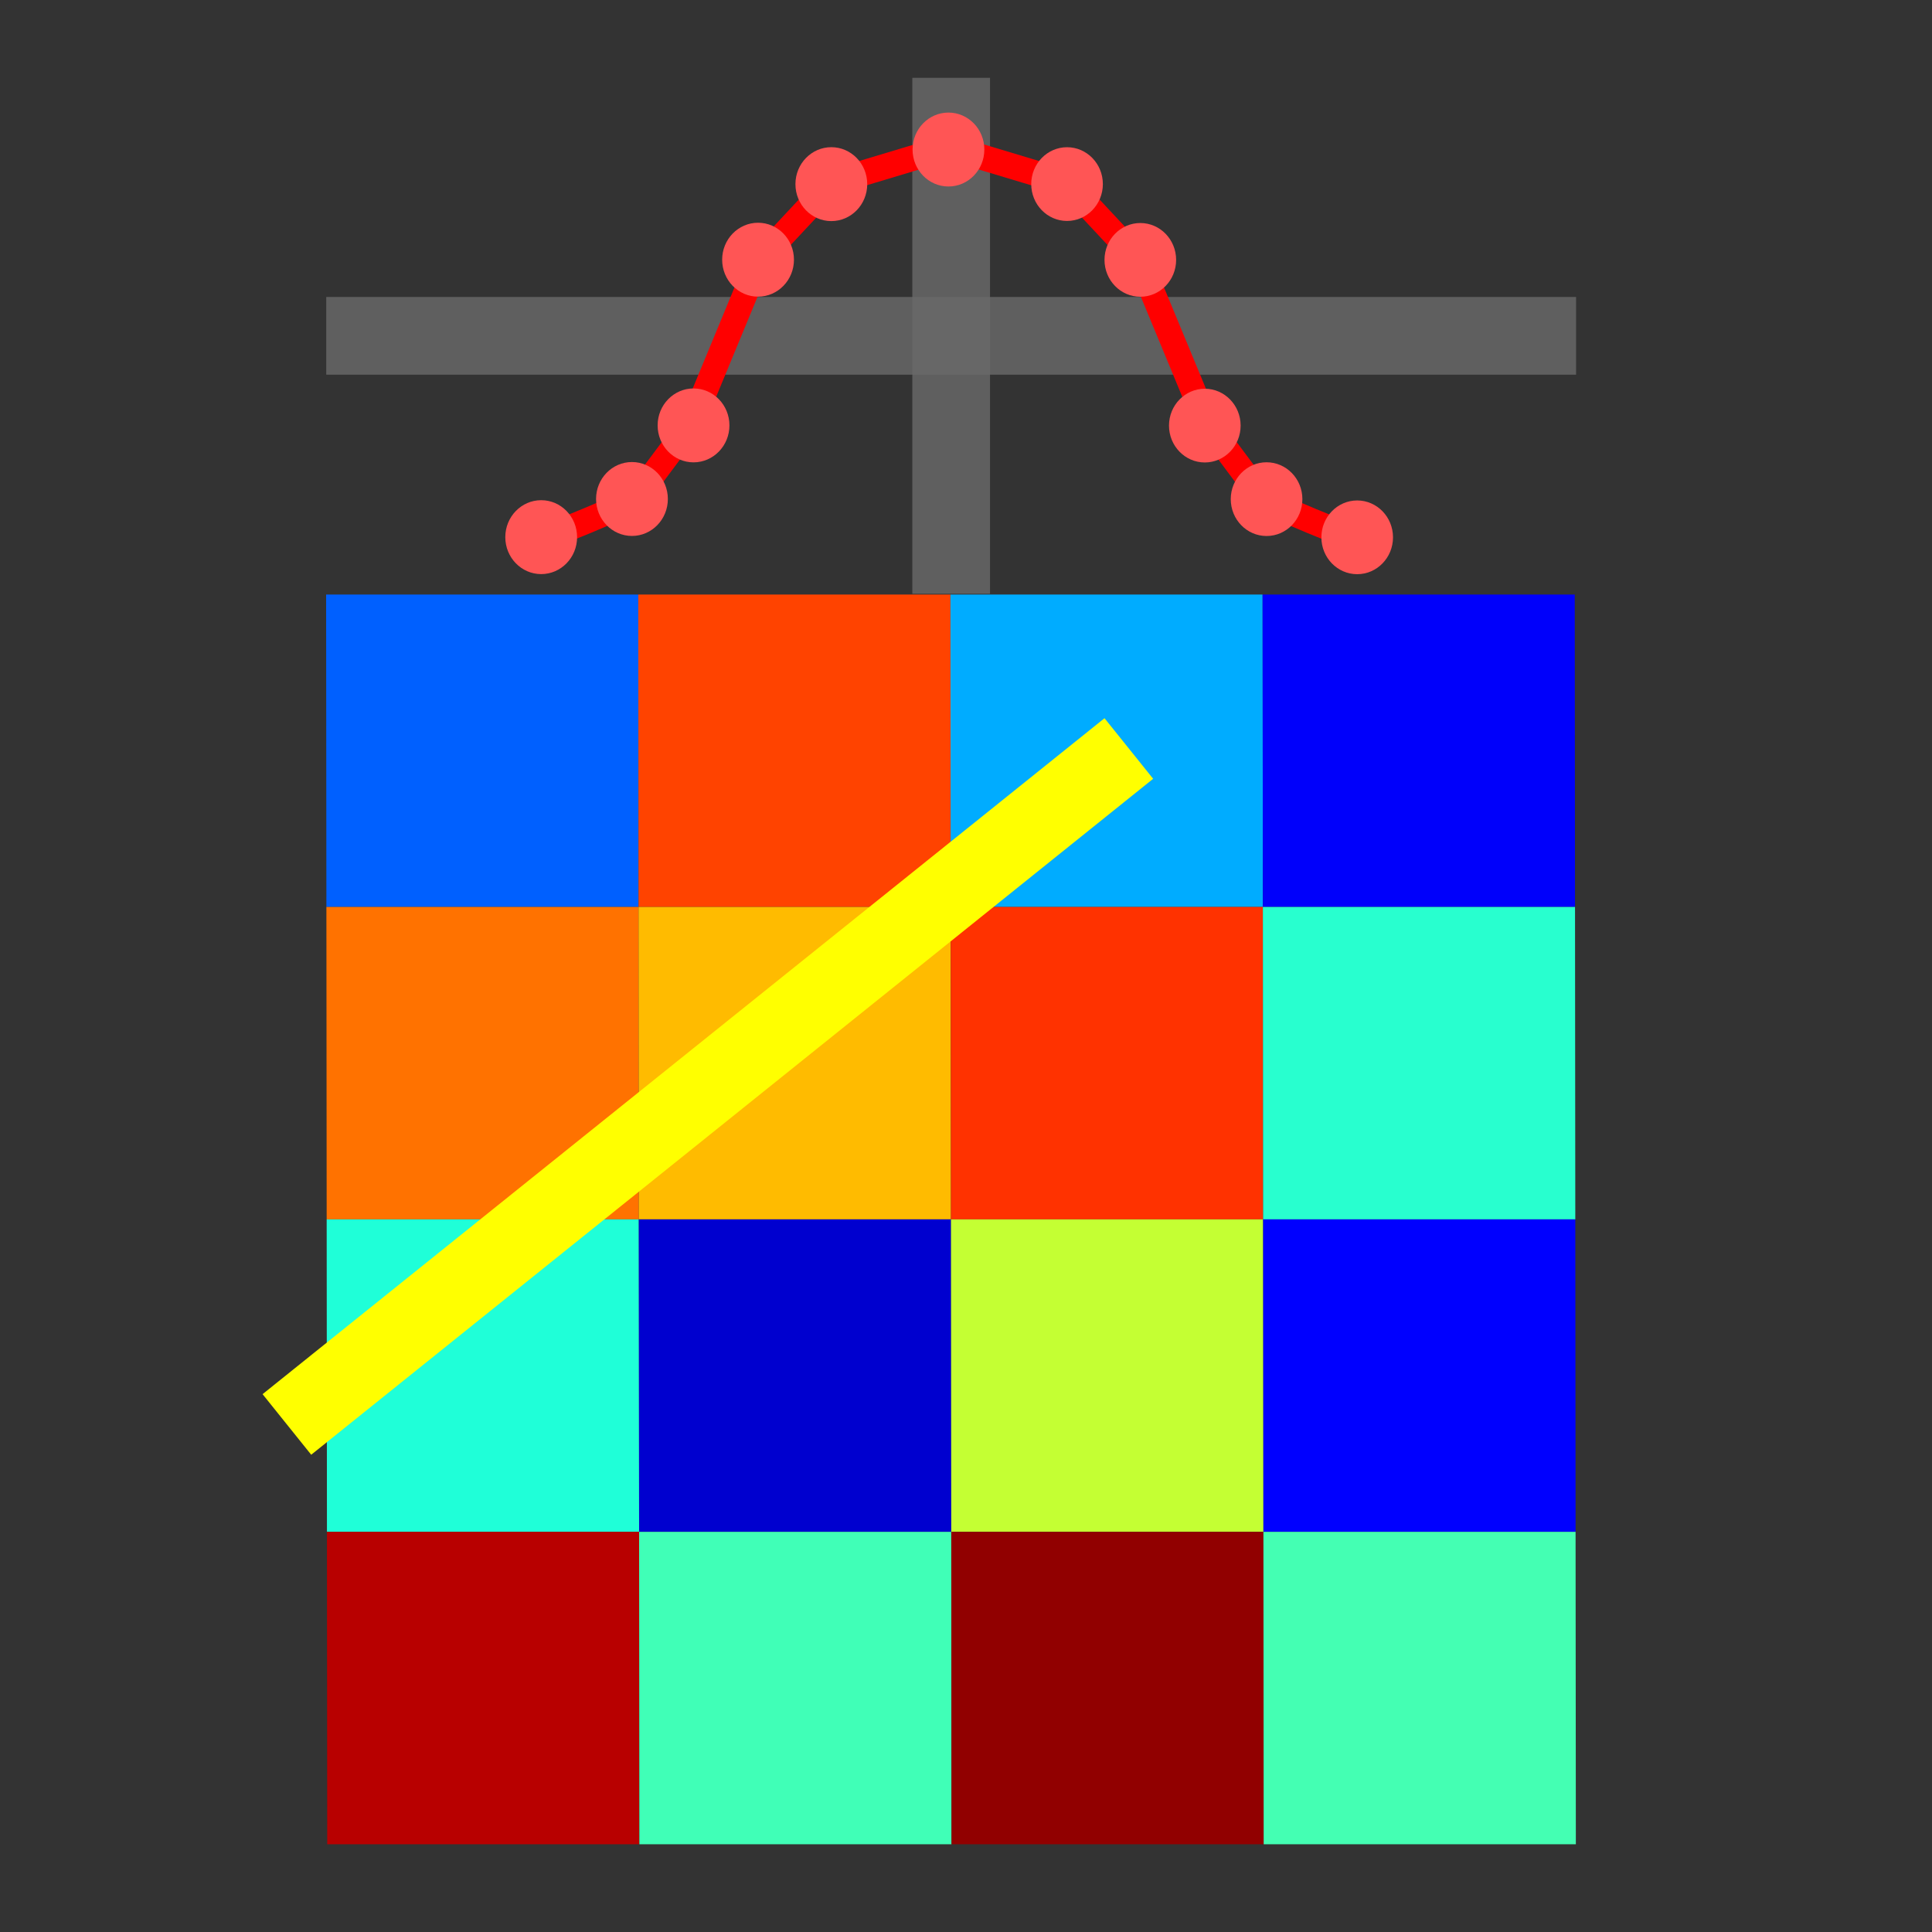 <?xml version="1.0" encoding="UTF-8" standalone="no"?>
<svg
   role="img"
   focusable="false"
   aria-hidden="true"
   viewBox="0 0 14 14"
   version="1.1"
   id="svg12"
   sodipodi:docname="profile_line.svg"
   inkscape:version="1.3.2 (091e20e, 2023-11-25, custom)"
   xmlns:inkscape="http://www.inkscape.org/namespaces/inkscape"
   xmlns:sodipodi="http://sodipodi.sourceforge.net/DTD/sodipodi-0.dtd"
   xmlns="http://www.w3.org/2000/svg"
   xmlns:svg="http://www.w3.org/2000/svg">
  <rect x="0" y="0" width="14" height="14" fill="#333333" stroke="none"/>
  <defs
     id="defs16" />
  <sodipodi:namedview
     id="namedview14"
     pagecolor="#ffffff"
     bordercolor="#000000"
     borderopacity="0.25"
     inkscape:showpageshadow="2"
     inkscape:pageopacity="0.0"
     inkscape:pagecheckerboard="0"
     inkscape:deskcolor="#d1d1d1"
     showgrid="false"
     inkscape:zoom="42.274884"
     inkscape:cx="3.1697308"
     inkscape:cy="7.2501677"
     inkscape:window-width="1920"
     inkscape:window-height="991"
     inkscape:window-x="-9"
     inkscape:window-y="-9"
     inkscape:window-maximized="1"
     inkscape:current-layer="svg12" />
  <g
     id="g22811"
     transform="matrix(1.131,0,0.001,1.132,-0.58,1.365)">
    <rect
       style="fill:#0060ff;fill-opacity:1;stroke:none;stroke-width:0.402;stroke-opacity:1"
       id="rect10749"
       width="2"
       height="2"
       x="2.6"
       y="2.6" />
    <rect
       style="fill:#ff7200;fill-opacity:1;stroke:none;stroke-width:0.402;stroke-opacity:1"
       id="rect10749-7"
       width="2"
       height="2"
       x="2.6"
       y="4.6" />
    <rect
       style="fill:#ff4300;fill-opacity:1;stroke:none;stroke-width:0.402;stroke-opacity:1"
       id="rect10749-1"
       width="2"
       height="2"
       x="4.6"
       y="2.6" />
    <rect
       style="fill:#ffbb00;fill-opacity:1;stroke:none;stroke-width:0.402;stroke-opacity:1"
       id="rect10749-7-5"
       width="2"
       height="2"
       x="4.6"
       y="4.6" />
    <rect
       style="fill:#00acff;fill-opacity:1;stroke:none;stroke-width:0.402;stroke-opacity:1"
       id="rect10749-8"
       width="2"
       height="2"
       x="6.6"
       y="2.6" />
    <rect
       style="fill:#ff3200;fill-opacity:1;stroke:none;stroke-width:0.402;stroke-opacity:1"
       id="rect10749-7-0"
       width="2"
       height="2"
       x="6.6"
       y="4.6" />
    <rect
       style="fill:#0000fb;fill-opacity:1;stroke:none;stroke-width:0.402;stroke-opacity:1"
       id="rect10749-1-4"
       width="2"
       height="2"
       x="8.6"
       y="2.6" />
    <rect
       style="fill:#28ffcf;fill-opacity:1;stroke:none;stroke-width:0.402;stroke-opacity:1"
       id="rect10749-7-5-5"
       width="2"
       height="2"
       x="8.6"
       y="4.6" />
    <rect
       style="fill:#1fffd8;fill-opacity:1;stroke:none;stroke-width:0.402;stroke-opacity:1"
       id="rect10749-84"
       width="2"
       height="2"
       x="2.6"
       y="6.6" />
    <rect
       style="fill:#b80000;fill-opacity:1;stroke:none;stroke-width:0.402;stroke-opacity:1"
       id="rect10749-7-8"
       width="2"
       height="2"
       x="2.6"
       y="8.6" />
    <rect
       style="fill:#0000cf;fill-opacity:1;stroke:none;stroke-width:0.402;stroke-opacity:1"
       id="rect10749-1-1"
       width="2"
       height="2"
       x="4.6"
       y="6.6" />
    <rect
       style="fill:#40ffb7;fill-opacity:1;stroke:none;stroke-width:0.402;stroke-opacity:1"
       id="rect10749-7-5-4"
       width="2"
       height="2"
       x="4.6"
       y="8.6" />
    <rect
       style="fill:#c4ff33;fill-opacity:1;stroke:none;stroke-width:0.402;stroke-opacity:1"
       id="rect10749-8-8"
       width="2"
       height="2"
       x="6.6"
       y="6.6" />
    <rect
       style="fill:#910000;fill-opacity:1;stroke:none;stroke-width:0.402;stroke-opacity:1"
       id="rect10749-7-0-4"
       width="2"
       height="2"
       x="6.6"
       y="8.6" />
    <rect
       style="fill:#0000ff;fill-opacity:1;stroke:none;stroke-width:0.402;stroke-opacity:1"
       id="rect10749-1-4-3"
       width="2"
       height="2"
       x="8.6"
       y="6.6" />
    <rect
       style="fill:#44ffb3;fill-opacity:1;stroke:none;stroke-width:0.402;stroke-opacity:1"
       id="rect10749-7-5-5-3"
       width="2"
       height="2"
       x="8.6"
       y="8.6" />
  </g>
  <rect
     style="fill:#696969;fill-opacity:0.817;stroke-width:0.307"
     id="rect28089"
     width="0.563"
     height="3.739"
     x="6.611"
     y="0.564" />
  <rect
     style="fill:#696969;fill-opacity:0.817;stroke-width:0.478"
     id="rect28089-7"
     width="0.563"
     height="9.057"
     x="2.152"
     y="-11.421"
     transform="rotate(90)" />
  <g
     id="g3"
     transform="matrix(1.324,0,0,1.363,11.311,0.816)">
    <path
       style="fill:none;fill-opacity:0.817;stroke:#ff0000;stroke-width:0.136;stroke-opacity:1"
       d="m -1.111,2.254 c 0,0.032 -0.51,-0.191 -0.51,-0.191 l -0.319,-0.415 -0.367,-0.861 -0.399,-0.415 -0.654,-0.191"
       id="path32265-0" />
    <circle
       cx="2.703"
       cy="0.38"
       r="0.196"
       id="circle20-2-3"
       style="fill:#ff5555;stroke-width:0.065"
       transform="scale(-1,1)" />
    <circle
       cx="2.302"
       cy="0.783"
       r="0.196"
       id="circle22-3-1"
       style="fill:#ff5555;stroke-width:0.065"
       transform="scale(-1,1)" />
    <circle
       cx="1.949"
       cy="1.664"
       r="0.196"
       id="circle24-6-6"
       style="fill:#ff5555;stroke-width:0.065"
       transform="scale(-1,1)" />
    <circle
       cx="1.611"
       cy="2.055"
       r="0.196"
       id="circle26-0-6"
       style="fill:#ff5555;stroke-width:0.065"
       transform="scale(-1,1)" />
    <circle
       cx="1.115"
       cy="2.258"
       r="0.196"
       id="circle28-1-3"
       style="fill:#ff5555;stroke-width:0.065"
       transform="scale(-1,1)" />
    <g
       id="g2"
       transform="matrix(0.337,0,0,0.337,-6.772,-1.119)">
      <path
         style="fill:none;fill-opacity:0.817;stroke:#ff0000;stroke-width:0.402;stroke-opacity:1"
         d="m 3.525,10.006 c 0,0.095 1.514,-0.568 1.514,-0.568 L 5.985,8.208 7.073,5.653 8.255,4.423 10.195,3.856"
         id="path32265" />
      <circle
         cx="8.246"
         cy="4.449"
         r="0.583"
         id="circle20-2"
         style="fill:#ff5555;stroke-width:0.194" />
      <circle
         cx="7.056"
         cy="5.641"
         r="0.583"
         id="circle22-3"
         style="fill:#ff5555;stroke-width:0.194" />
      <circle
         cx="6.008"
         cy="8.255"
         r="0.583"
         id="circle24-6"
         style="fill:#ff5555;stroke-width:0.194" />
      <circle
         cx="5.008"
         cy="9.416"
         r="0.583"
         id="circle26-0"
         style="fill:#ff5555;stroke-width:0.194" />
      <circle
         cx="3.534"
         cy="10.018"
         r="0.583"
         id="circle28-1"
         style="fill:#ff5555;stroke-width:0.194" />
      <circle
         cx="10.148"
         cy="3.903"
         r="0.583"
         id="circle28-1-2"
         style="fill:#ff5555;stroke-width:0.194" />
    </g>
  </g>
  <rect
     style="fill:#ffff00;fill-opacity:1;stroke-width:0.444"
     id="rect28089-7-8"
     width="0.563"
     height="7.824"
     x="9.069"
     y="-2.983"
     transform="rotate(51.241)" />
</svg>
